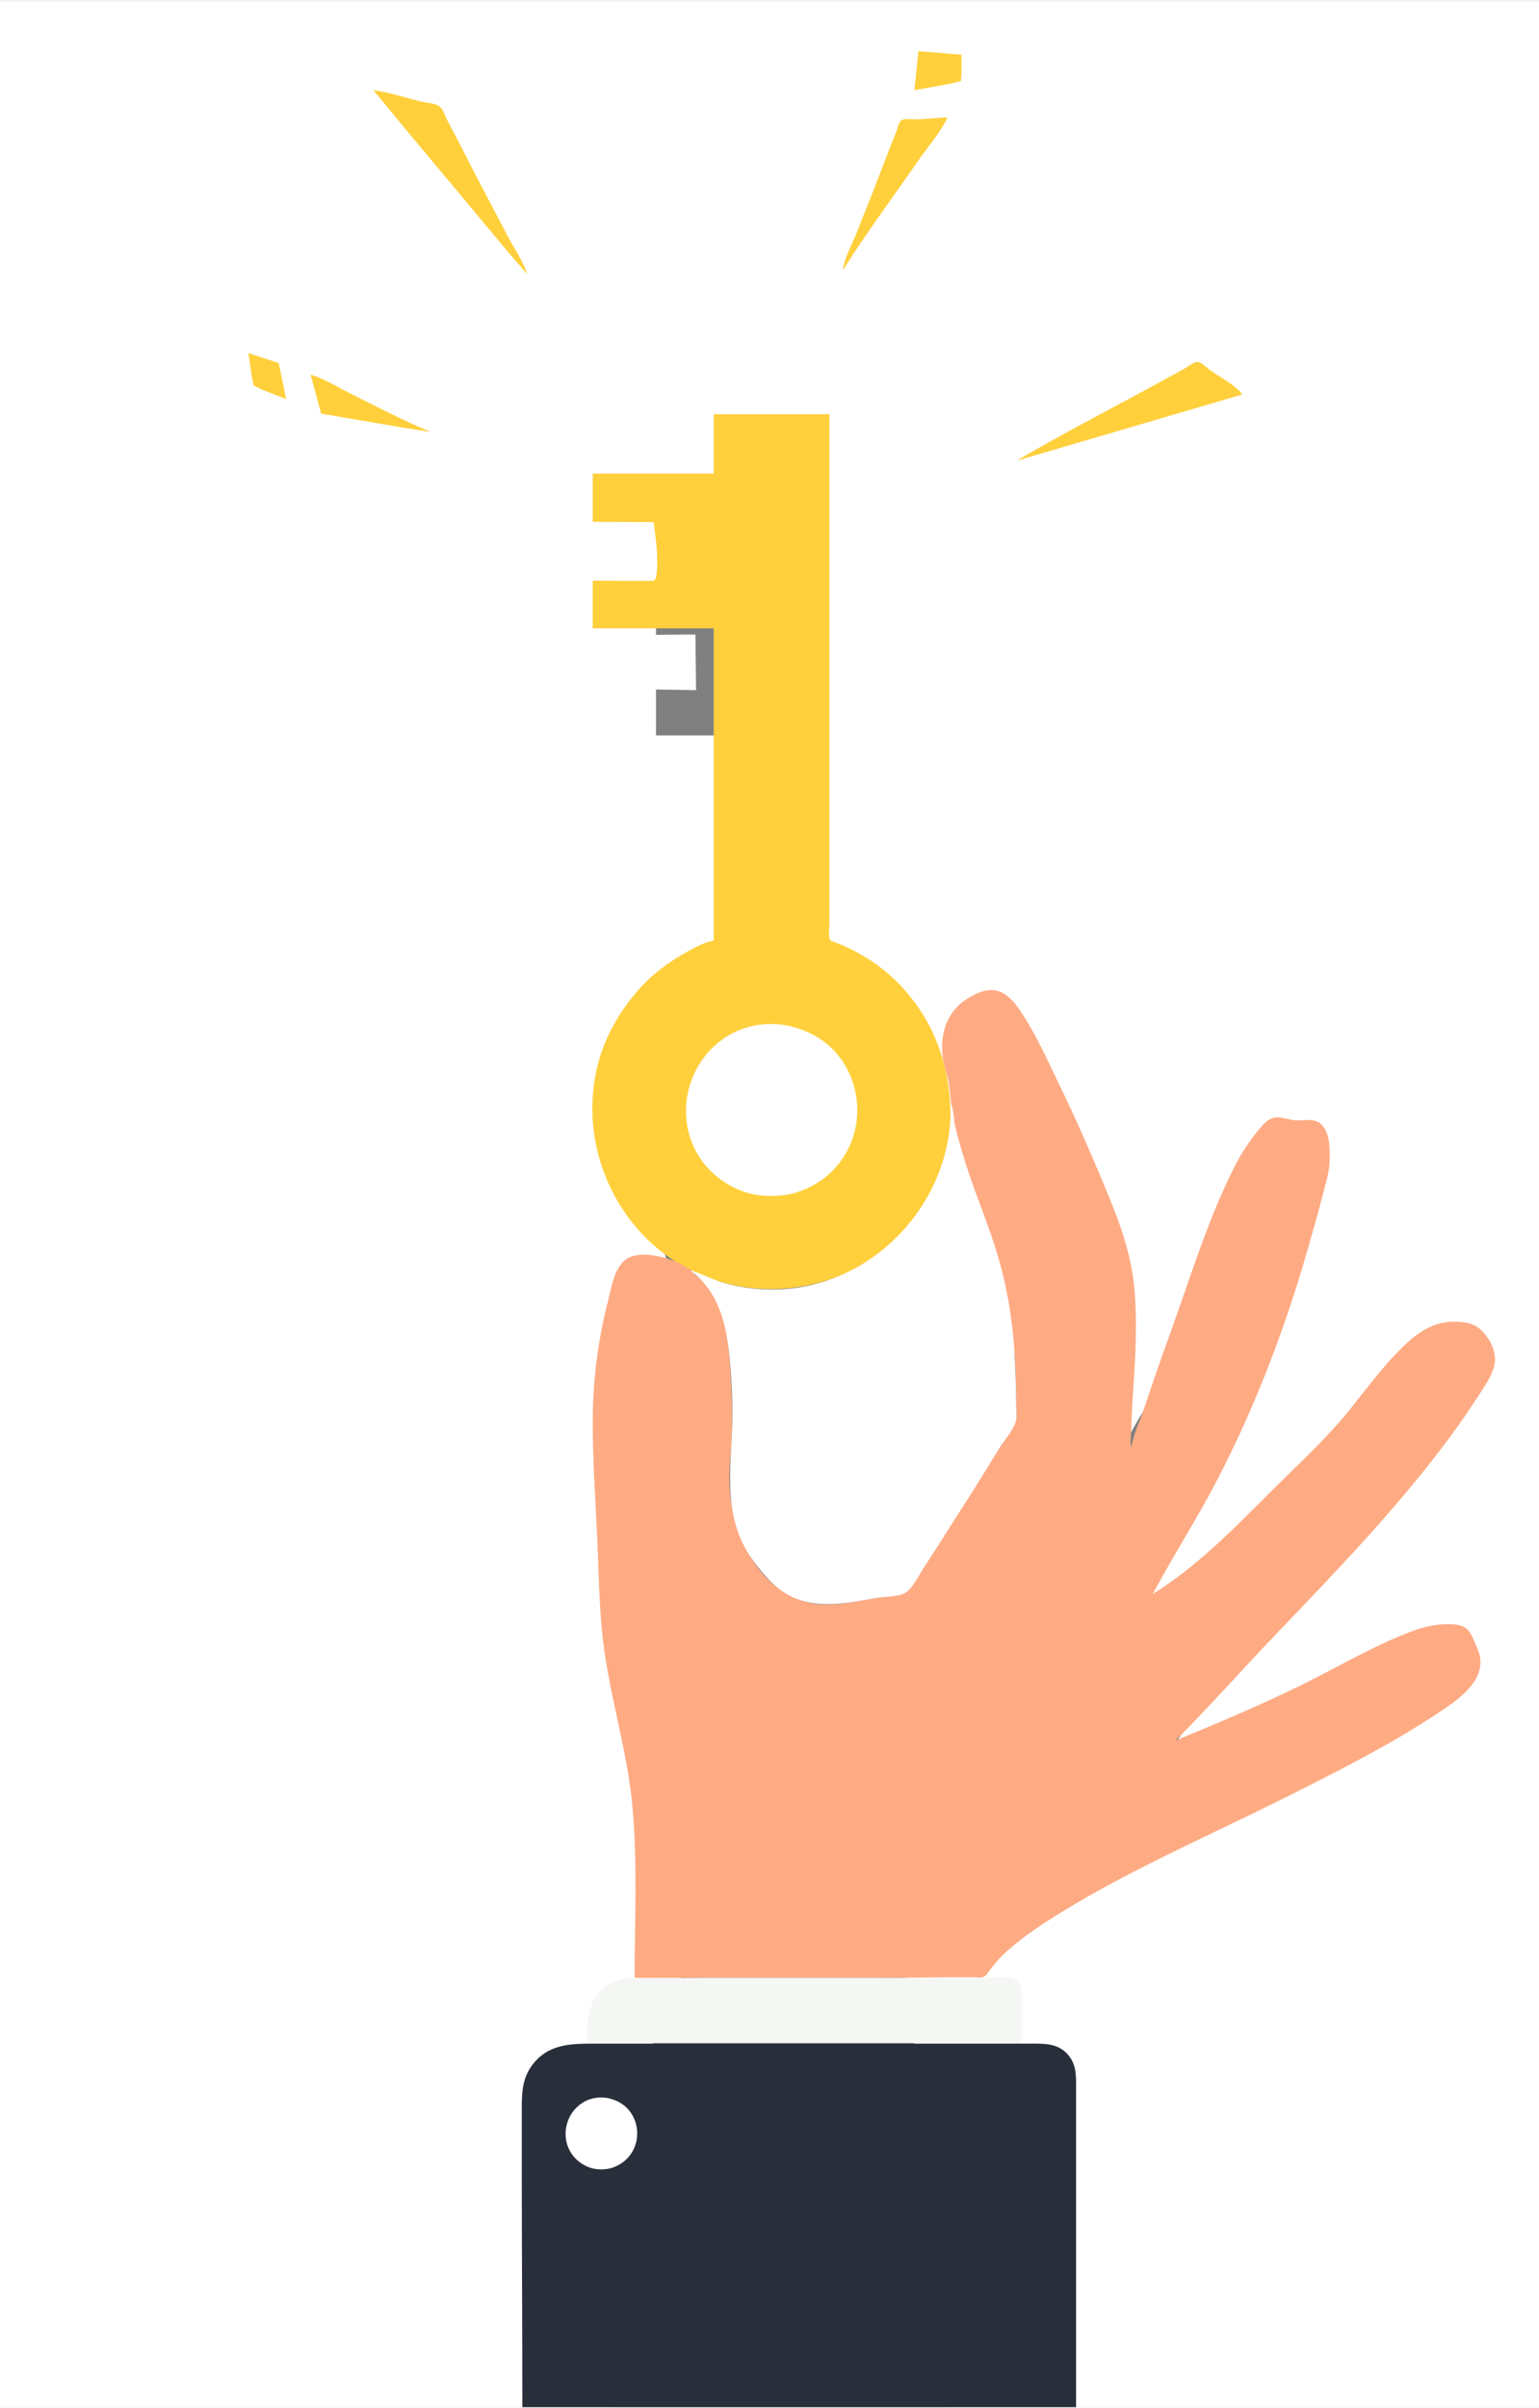 <svg width="264" height="413" viewBox="0 0 2646 4136" xmlns="http://www.w3.org/2000/svg">
  <rect x="0" y="0" width="2646" height="4136" fill="#808080" stroke="none"/>
  <path style="display:inline;fill:#fff;stroke:none;stroke-width:.752" d="M0 0v4136.333h1055.037c0-112.151.848-224.405 0-336.547-.295-38.797-.602-77.697-.602-116.57 0-20.587-1.42-42.716 1.204-62.984 4.306-33.213 20.559-60.447 41.503-69.416 8.253-3.534 16.794-2.97 25.263-2.97 0-17.279-1.01-34.943 2.063-51.704 6.004-32.734 25.991-53.585 47.26-53.585 0-35.347-1.148-70.806-.595-106.228.86-54.863 2.244-110.788-1.311-165.454-5.889-90.566-23.453-178.539-30.466-268.861-4.788-61.735-5.01-124.043-6.749-186.135-1.63-58.087-4.788-115.62-4.788-173.914 0-66.069 6.111-129.787 16.62-193.656 3.8-23.097 6.574-56.357 21.274-69.086 14.49-12.54 33.679.065 48.12 6.101-5.46-10.059-14.592-16.912-21.052-25.655-13.293-17.974-25.059-38.74-34.682-61.772-43.784-104.828-38.791-243.263 11.59-340.307 15.327-29.519 34.268-53.81 55.573-72.095 6.647-5.706 13.468-10.453 20.452-15.07 2.099-1.381 6.273-2.218 7.025-6.11 2.599-13.452.192-33.654.192-47.737v-454.056H1127.82v-78.967l68.913 1.096-1.052-95.651-67.861.548v-78.026h125.112v-95.888h120.903v823.506c0 7.634-1.161 17.918.192 25.26 1.035 5.612 11.555 9.279 14.845 11.412 12.818 8.339 25.083 20.372 36.09 33.505 30.424 36.315 53.137 86.412 64.963 143.22h.601c-.01-20.522-.848-39.981 5.005-59.224 9.04-29.726 40.926-61.848 60.56-38.506 10.159 12.08 16.823 31.041 23.217 47.906 13.366 35.253 24.614 72.78 35.543 109.99 16.27 55.379 32.277 110.966 47.11 167.333 8.644 32.846 18.496 66.35 22.484 101.528 11.416 100.804.367 202.389.367 303.644h.602c3.584-24.226 10.297-47.868 15.326-71.446a8328 8328 0 0 1 30.725-138.19c19.26-83.31 35.951-171.884 63.007-250.06 6.388-18.454 14.262-36.316 22.67-52.645 4.073-7.906 9.15-17.053 15.64-19.94 7.296-3.242 15.964 3.818 23.458 3.959 12.343.225 23.243-3.911 29.913 16.921 8.343 26.068 4.668 56.893.385 83.667-6.4 40.028-13.78 79.709-21.022 119.39-22.503 123.347-52.993 244.184-90.635 358.168-13.317 40.32-27.248 80.245-41.955 119.39-8.09 21.528-19.777 44.296-25.257 67.685 8.012-5.264 15.332-15.972 22.256-24.094 16.09-18.858 31.32-39.436 46.315-60.353 29.113-40.64 56.373-84.362 83.616-128.01 17.353-27.798 35.867-54.449 51.566-84.607 17.594-33.795 33.92-68.747 53.69-99.648 13.883-21.687 28.656-40.047 48.722-43.083 20.108-3.046 35.73 10.106 43.994 39.323 2.448 8.668 4.83 17.702 3.52 27.262-2.557 18.53-9.932 35.075-16.422 50.764-10.19 24.659-20.872 48.819-32.072 72.386-55.326 116.4-119.753 219.809-183.705 324.326-20.879 34.125-41.684 68.353-62.557 102.469-11.729 19.168-25.696 38.486-35.464 60.164 16.613-7.426 32.818-21.894 48.722-32.498 28.878-19.262 57.924-38.393 86.014-60.334 28.506-22.28 56.434-46.534 85.414-67.272 19.519-13.97 39.567-28.146 61.353-28.804 5.757-.169 13.294 1.777 18.045 7.135 4.668 5.265 6.924 14.045 9.21 21.96 5.124 17.787 8.625 33.618 3.494 52.645-8.926 33.128-32.24 53.471-50.598 72.386-105.883 109.095-226.64 178.172-337.444 273.27-31.374 26.933-62.85 55.68-90.827 90.727-10.803 13.528-26.171 33.598-31.278 54.336 8.854 0 24.944-4.813 32.481 3.432 6.9 7.548 6.015 18.83 6.015 30.41v71.447c22.761 0 46.43-.95 55.29 39.483 3.886 17.74 1.853 39.793 1.853 58.285v490.719h1017.744V0Z"/>
  <path style="fill:#ffd03c;stroke:none" d="m1579.083 86.333-7 67 61-10.996 18.97-4.745 1.03-12.259v-33zm-937.001 67 52.59 64 105.33 126 70 84 36.08 42c-6.54-22.688-22.91-45.016-33.74-66-24.48-47.424-50.01-94.343-74.01-142-9.63-19.128-19.84-37.966-29.66-57-3.31-6.42-7.1-18.764-12.98-23.062-7.95-5.816-24.09-6.43-33.61-8.812-26.15-6.538-53.3-15.528-80-19.126m807.001 308h1c39.87-63.568 85.44-124.21 128.03-186 16.58-24.069 38.48-48.592 50.97-75-18.02.05-35.99 3-54 3-6.55 0-20-1.68-25.58 2.028-4.34 2.884-6.14 13.264-8.02 17.972-6.38 15.957-12.71 31.938-18.82 48-15.91 41.802-32.37 83.473-48.98 125-8.18 20.447-20.87 43.31-24.6 65m-1022.001 144 5.73 39 3.29 16.582 13.98 6.997 42 16.421-13-62zm1324 183v1l118-34.58 267-78.42c-13.06-17.022-38.72-29.399-56-42.116-5.19-3.819-14.36-13.465-21-13.683-6.83-.223-17.07 8.441-23 11.635-20.08 10.814-39.95 21.988-60 32.855-75.06 40.693-151.28 80.24-225 123.31m-1217-146.001 18 67 34 5.855 111 18.9 40 6.245v-1c-46.06-19.177-91.37-42.93-136-65.247-21.17-10.585-44.29-25.209-67-31.753m693.001 68v102h-208v83l104.663.583 4.078 32.05c2.436 19.145 4.438 69.459-4.513 68.515-11.359.872-97.448-.148-104.228-.148v82h208v537c-15.36 2.27-31.54 11.3-45 18.69-30.12 16.55-58.06 36.72-81.17 62.31-37.02 40.99-64.93 90.53-76.16 145-28.6 138.68 41.78 284.75 171.33 344.69 114.99 53.2 259.59 29.95 348.91-61.73 32.52-33.38 57.21-72.95 72.43-116.96 8.72-25.19 15.99-53.19 16.65-80 2.33-95.51-29-182.79-99.99-248.91-22.35-20.82-48.58-37.56-76-50.83-7.41-3.58-15.25-6.79-23-9.57-3.3-1.18-7.6-1.94-8.68-5.8-2.29-8.15-.32-19.43-.32-27.89v-874z"/>
  <path style="fill:#feab83;stroke:none" d="M1189.083 2181.333c-9.26-3.6-16.97-10.08-26-13.85-21.58-9.01-58.75-18.2-81-7.66-25.45 12.07-30.11 49.16-36.37 73.51-18.04 70.17-26.63 138.53-26.63 211 0 68.36 4.98 135.87 7.96 204 2.78 63.37 3.27 127.06 12.34 190 12.58 87.31 39.02 173.16 47.53 261 9.6 99.08 4.17 199.61 4.17 299h422c41.38 0 82.67-1 124-1h37c5.03 0 12.18 1.28 16.91-.6 5.3-2.11 9.25-10.09 12.69-14.4 8.12-10.16 16.74-20.09 26.4-28.83 29.52-26.71 63.12-48.6 97-69.36 120.52-73.84 249.88-129.5 376-192.56 92.57-46.29 185.72-92.73 272-150.25 30.39-20.26 76.3-51.19 69.56-94-1.23-7.81-4.46-14.81-7.56-22-4.17-9.65-8.19-21.91-17.01-28.36-9.25-6.77-21.12-6.64-31.99-6.64-27.95 0-52.38 8.44-78 19.01-62.24 25.68-120.45 60.43-181 89.73-67.92 32.86-138.19 62.62-208 91.26 58.59-58.59 113.75-121.09 171.04-181 102.79-107.49 205.64-213.69 295.09-333 19.47-25.98 37.94-52.73 55.56-80 10.16-15.72 22.16-32.56 26.56-51 5.78-24.21-12.14-56.68-33.25-68.1-9.28-5.02-20.61-6.41-31-6.86-40.51-1.77-69.4 19.36-97 46.96-31.83 31.83-58.4 67.94-86.45 103-40.35 50.44-89.91 95.36-135.55 141-62.67 62.67-128.07 130.14-204 177 35.59-66.87 76.94-130.57 111.74-198 64.16-124.31 114.54-255.67 153.26-390 9.57-33.21 19.02-66.52 27.63-100 5.03-19.55 11.37-38.7 11.37-59 0-18.93.81-41.18-11.53-57-11.84-15.18-29.07-9.61-45.47-10.01-12.91-.32-27.28-7.82-40-4.2-10.85 3.08-19.03 12.76-25.8 21.21-14.08 17.57-27.6 36.96-37.94 57-49.06 95.05-79.72 199.85-116.31 300-15.25 41.73-29.45 83.89-43.62 126-6.7 19.9-17.26 41.21-20.33 62-2.83-9.58-.25-20.24-.01-30 .52-21.38 1.46-42.69 2.92-64 4.09-59.64 7.88-123.35 1.92-183-6.14-61.39-27.29-115.42-50.82-172-23.8-57.22-48.76-114.23-75.75-170-21.29-44-40.96-89.23-68.26-130-13.42-20.04-29.73-39.46-56-36.83-11.2 1.12-22.33 6.79-32 12.25-38.29 21.63-51.28 60.09-46.31 102.58 1.87 16 8.95 31.74 11.02 48 2.52 19.73 3.7 39.4 7.38 59 14.31 76.02 48.17 146.76 71.57 220 18.44 57.72 29.2 118.66 33.43 179 2.04 29.06 2.91 57.8 2.91 87 0 10.19 2.89 25.74-1.71 35-11.87 23.9-29.07 46.36-43.24 69-28.61 45.71-57.1 91.47-86 137-12.6 19.86-25.67 39.42-38.72 59-5.77 8.66-11.48 21.21-20.34 27.03-8.44 5.54-19.4 5.21-28.99 6.14-12.01 1.16-24.15 4.07-36 6.29-34.46 6.45-72.45 13.86-107 4.11-84.84-23.93-127.42-120.62-130.96-201.57-1.17-26.71 2.76-53.39 3.92-80 1.55-35.49.55-71.66-1.87-107-2.33-33.96-4.09-67.97-13.52-101-5.92-20.76-16.08-40.49-30.01-57-5.98-7.09-20.73-15.55-23.56-24"/>
  <path style="fill:#fff;stroke:none" d="M1306.083 1759.763c-19.73 2.69-39.08 9.29-56 19.89-83.19 52.13-96.49 172.72-21 238.39 14.77 12.85 32.48 22.87 51 29.21 23.09 7.91 48.07 8.36 72 4.91 18.24-2.63 36.34-10.41 52-19.83 15.92-9.58 29.48-22.17 40.62-37 43.65-58.1 37.81-142.49-13.66-193.96-19.95-19.95-44.91-32.17-71.96-38.94-16.41-4.1-36.16-4.97-53-2.67m328 134.57c6.95 161.84-122.53 308.52-285 319.91-35.99 2.52-73.33-1.19-108-11.63-18.12-5.46-35.01-15.1-53-20.28v1c47.97 35.56 60.8 91.83 66.17 148 3.55 37.11 5.73 74.65 4.82 112-1.75 71.13-14.24 142.1 18.37 209 8.47 17.38 20.02 33.23 32.39 48 13.17 15.72 27.96 30.5 46.25 40.22 48.25 25.63 101.11 13.47 152 4.39 14.6-2.6 40.32-.91 51.83-11 12.38-10.85 21.07-29.95 30.17-43.61 22.41-33.61 43.34-68.13 65.34-102 21.61-33.26 42.11-67.33 63.08-101 8.53-13.69 23.83-30.49 28.08-46 2.45-8.94.5-20.75.5-30 0-23.16-.95-45.95-1.96-69-2.55-58.36-10.77-117.57-26.46-174-13.79-49.58-33.68-97.4-50.5-146-10-28.89-18.74-58.3-25.95-88-2.86-11.79-1.98-29.74-8.13-40"/>
  <path style="fill:#f5f7f4;stroke:none" d="M1009.083 3510.333h747v-77c0-11.56 1.74-23.71-9.01-31.35-12.24-8.68-38.58-3.65-52.99-3.65h-487c-31.04 0-61.94 1-93 1-21.47 0-40.96-2.65-61 7.11-42.97 20.91-44 62.44-44 103.89"/>
  <path style="fill:#282e3a;stroke:none" d="M898.082 4136.333h952v-545c0-20.78 1.48-41.76-12.29-59-18.01-22.54-42.68-21-68.71-21h-746c-42.22 0-81.34.29-108.84 38-17.65 24.21-17.16 51.45-17.16 80v90c0 138.99 1 278.1 1 417"/>
  <path style="fill:#fff;stroke:none;stroke-width:.418" d="M1025.393 3604.404c-8.25 1.125-16.34 3.885-23.414 8.317-34.783 21.796-40.344 72.216-8.78 99.674 6.175 5.373 13.58 9.562 21.323 12.213 9.654 3.307 20.099 3.496 30.104 2.053 7.627-1.1 15.195-4.353 21.742-8.291 6.657-4.006 12.326-9.27 16.984-15.47 18.25-24.293 15.81-59.578-5.711-81.098-8.342-8.341-18.778-13.45-30.088-16.281-6.861-1.715-15.119-2.078-22.16-1.117"/>
</svg>
